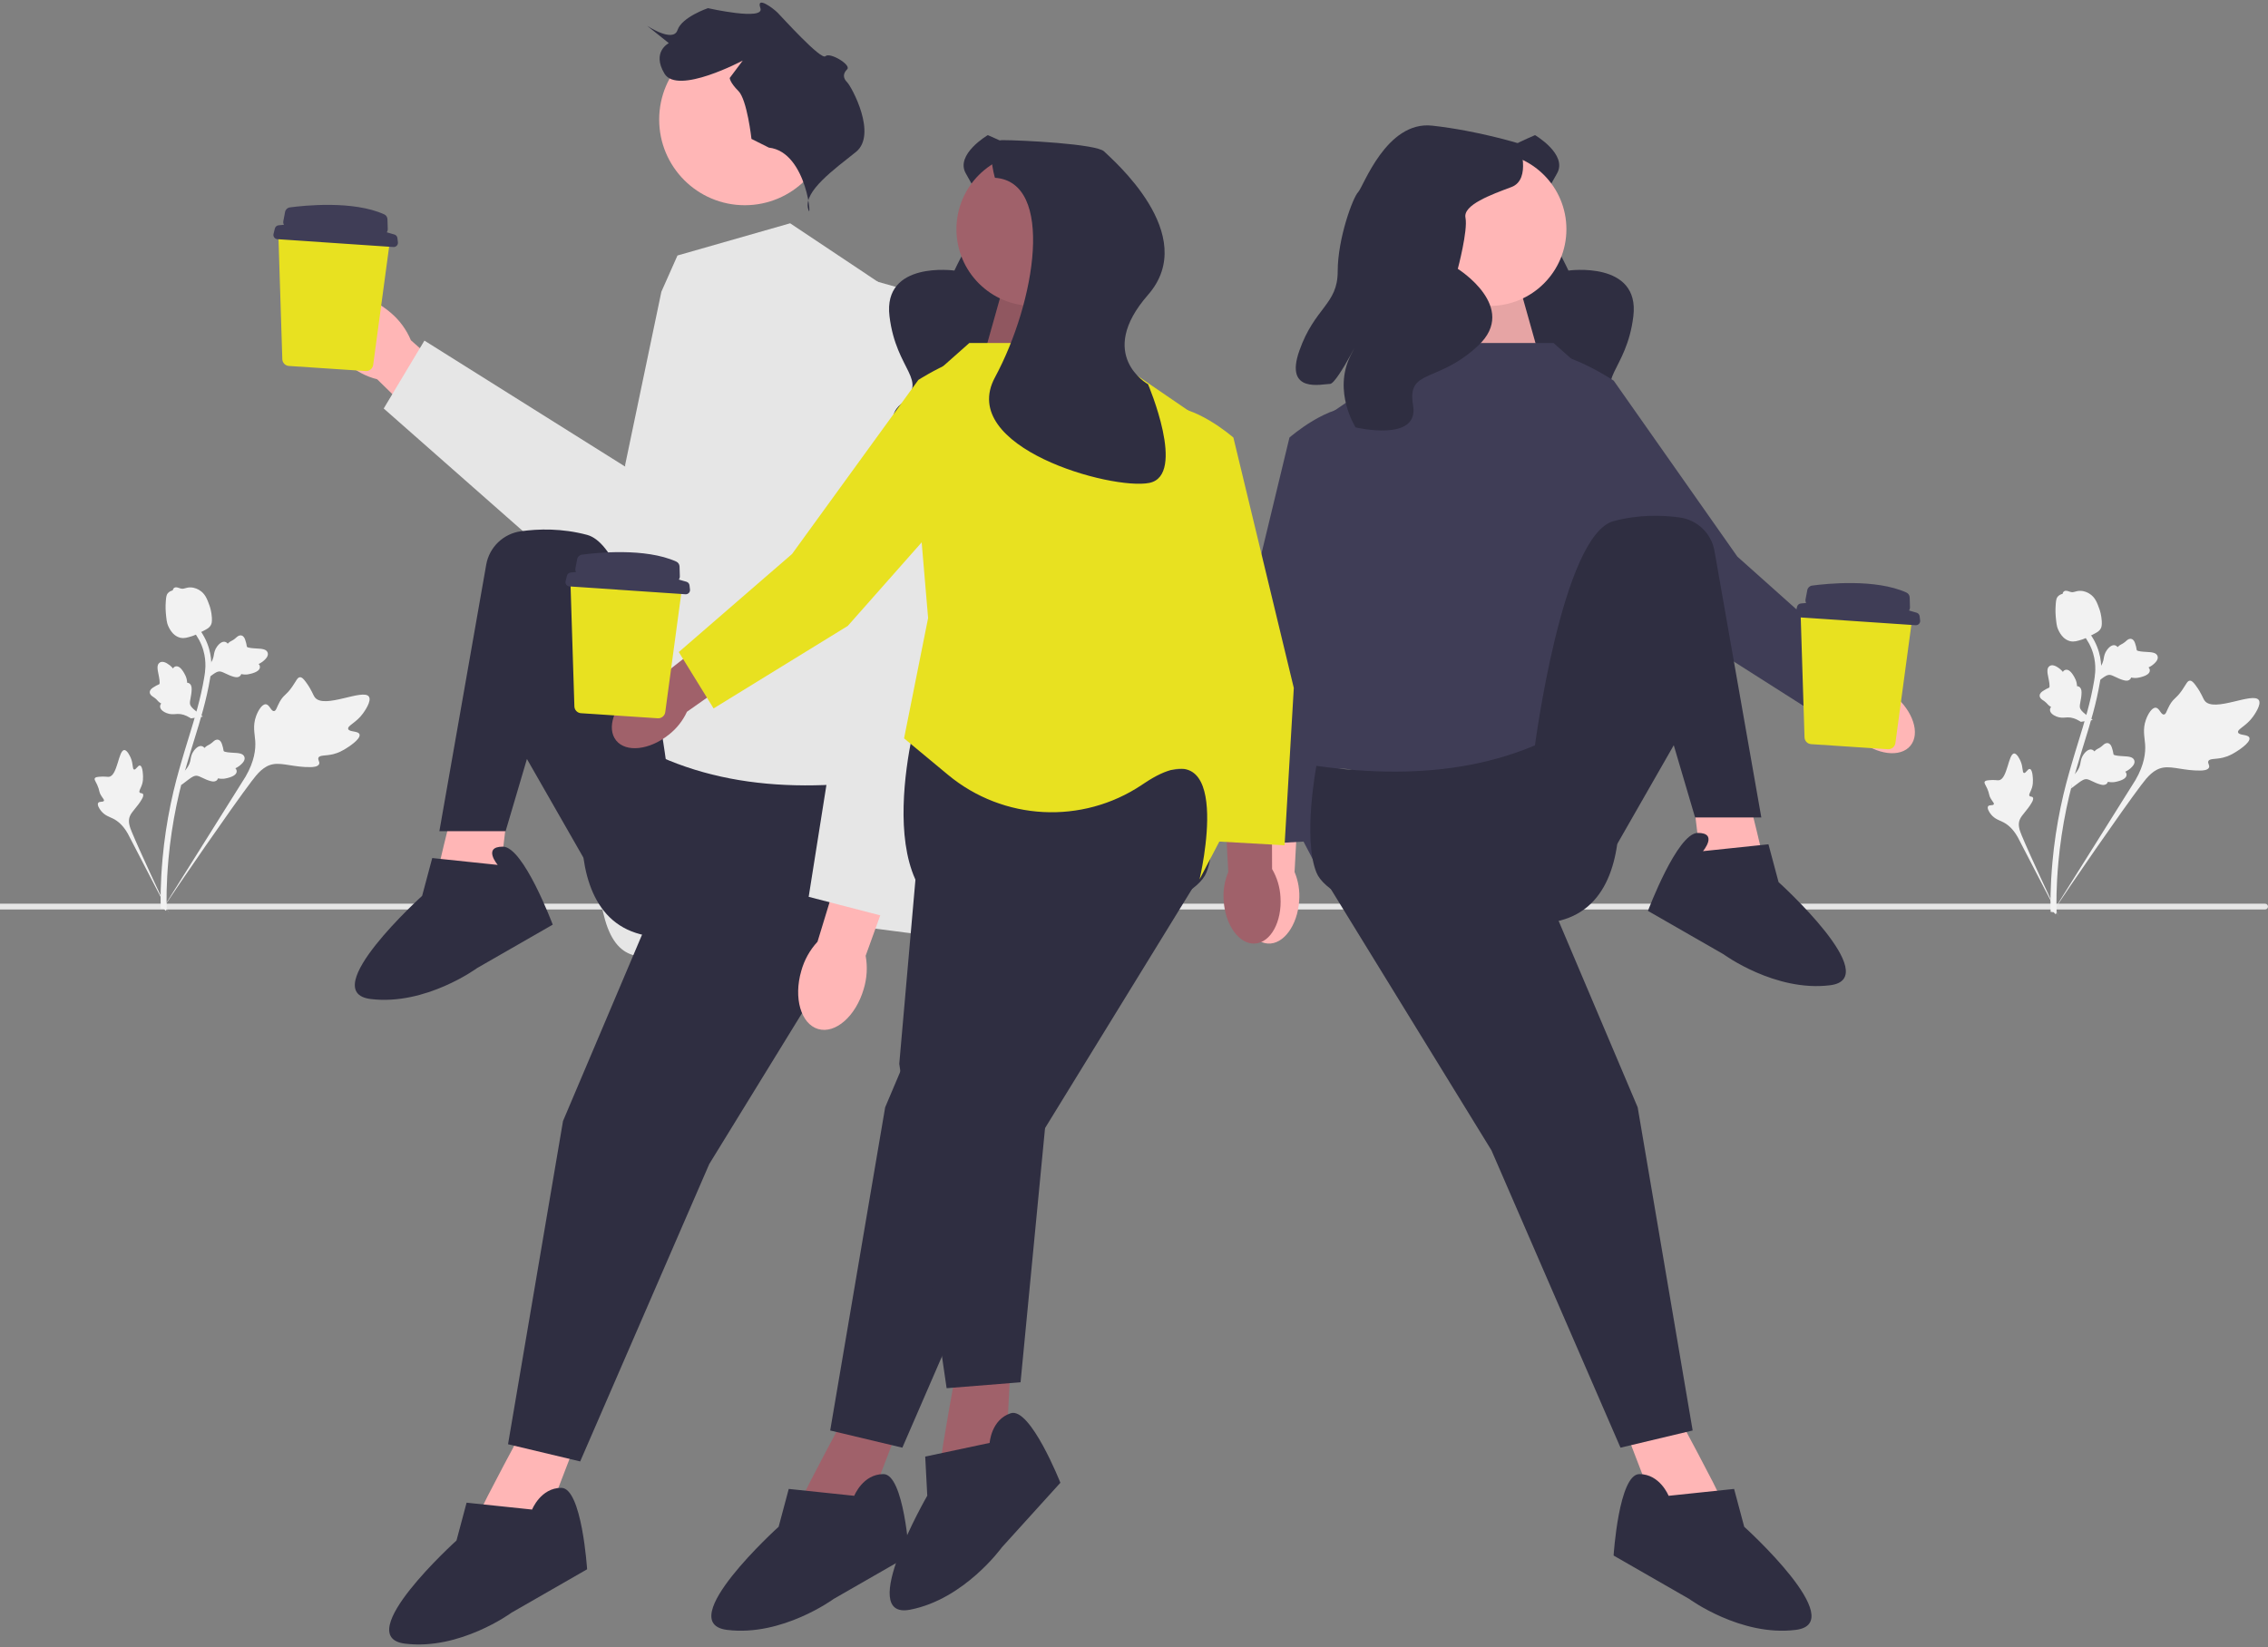 <svg width="435" height="316" viewBox="0 0 435 316" fill="none" xmlns="http://www.w3.org/2000/svg">
<rect x="0" y="0" width="435" height="316" fill="#808080" stroke="none"/>
<g clip-path="url(#clip0_4026_783)">
<path d="M435 173.931C435 174.237 434.752 174.485 434.446 174.485H0V173.377H434.446C434.752 173.377 435 173.625 435 173.931Z" fill="#E6E6E6"/>
<path d="M142.848 39.372C151.916 39.372 159.266 32.015 159.266 22.94C159.266 13.864 151.916 6.508 142.848 6.508C133.781 6.508 126.43 13.864 126.43 22.94C126.43 32.015 133.781 39.372 142.848 39.372Z" fill="#FFB6B6"/>
<path d="M151.548 42.839L129.938 49.019L126.851 55.971L119.904 89.187V141.714C119.904 141.714 111.414 160.253 116.045 176.475C120.995 193.814 138.428 173.349 151.548 175.684C164.669 178.02 185.508 180.337 185.508 180.337L173.159 123.947L170.072 55.198L151.548 42.839Z" fill="#E6E6E6"/>
<path d="M147.47 28.321L144.132 26.65C144.132 26.65 143.298 19.134 141.629 17.463C139.96 15.793 139.96 14.958 139.96 14.958L142.463 11.617C142.463 11.617 129.946 18.298 127.442 14.122C124.939 9.946 128.277 8.276 128.277 8.276L124.104 4.935C124.104 4.935 129.111 8.276 129.946 5.77C130.78 3.265 135.787 1.565 135.787 1.565C135.787 1.565 146.721 4.041 145.844 1.565C144.967 -0.911 148.305 1.594 149.139 2.43C149.974 3.265 157.484 11.617 158.319 10.782C159.153 9.946 163.326 12.452 162.491 13.287C161.657 14.122 161.657 14.958 162.491 15.793C163.326 16.628 168.333 25.815 164.16 29.156C159.988 32.497 154.146 36.673 154.981 40.014C155.815 43.354 154.981 29.156 147.47 28.321Z" fill="#2F2E41"/>
<path d="M66.537 69.692C62.323 66.057 60.781 60.934 63.093 58.25C65.406 55.566 70.695 56.338 74.91 59.976C76.614 61.406 77.951 63.223 78.808 65.276L96.469 80.906L88.963 89.044L72.35 72.772C70.195 72.225 68.201 71.169 66.537 69.692Z" fill="#FFB6B6"/>
<path d="M127.036 56.236L138.669 55.178L148.871 103.874C150.815 113.153 144.737 122.212 135.42 123.924L127.036 125.464L73.596 78.372L81.403 65.346L120.813 90.088L127.036 56.236Z" fill="#E6E6E6"/>
<path d="M101.065 272.795C101.065 272.795 91.838 289.945 92.497 289.285C93.156 288.626 104.36 292.583 104.36 292.583L110.951 275.433L101.065 272.795Z" fill="#FFB6B6"/>
<path d="M87.446 152.749C87.446 152.749 82.723 171.645 83.2 170.843C83.676 170.041 95.509 171.116 95.509 171.116L97.677 152.87L87.446 152.749Z" fill="#FFB6B6"/>
<path d="M169.606 149.572C148.755 152.504 129.921 149.947 114.575 137.905C114.575 137.905 103.371 175.503 123.802 179.46C144.233 183.418 166.97 176.616 169.606 170.02C172.242 163.424 169.606 149.572 169.606 149.572Z" fill="#2F2E41"/>
<path d="M130.722 161.445L107.985 215.079L97.44 277.083L111.28 280.381L136.036 223.324L169.606 168.701L130.722 161.445Z" fill="#2F2E41"/>
<path d="M127.756 146.15C127.756 146.15 122.484 105.254 112.598 102.616C107.779 101.33 103.273 101.454 99.92 101.92C96.54 102.389 93.847 104.973 93.256 108.336L84.272 159.466H96.976L101.065 145.614L111.939 164.619L127.756 146.15Z" fill="#2F2E41"/>
<path d="M95.463 165.938L82.902 164.619L80.964 171.875C80.964 171.875 60.533 190.344 71.078 191.663C81.623 192.982 91.508 185.727 91.508 185.727L106.014 177.398C106.014 177.398 100.406 162.434 96.451 162.434C92.497 162.434 95.463 165.938 95.463 165.938Z" fill="#2F2E41"/>
<path d="M102.053 289.615L89.493 288.296L87.554 295.551C87.554 295.551 67.124 314.02 77.668 315.34C88.213 316.659 98.099 309.403 98.099 309.403L112.605 301.075C112.605 301.075 111.61 285.451 107.655 285.451C103.701 285.451 102.053 289.615 102.053 289.615Z" fill="#2F2E41"/>
<path d="M165.653 189.76C164.139 194.959 160.231 198.391 156.926 197.426C153.62 196.461 152.169 191.464 153.685 186.264C154.262 184.179 155.329 182.262 156.798 180.674L163.493 158.728L173.716 162.092L166.031 183.369C166.417 185.499 166.287 187.691 165.653 189.76Z" fill="#FFB6B6"/>
<path d="M172.729 55.294L167.399 53.789C162.372 63.798 160.211 75.004 161.154 86.167L163.785 117.314L155.104 172.06L172.118 176.465L185.526 107.761L172.729 55.294Z" fill="#E6E6E6"/>
<path d="M68.955 140.888C68.721 140.173 66.952 140.488 66.782 139.849C66.613 139.212 68.311 138.677 69.613 136.882C69.847 136.558 71.327 134.517 70.76 133.659C69.684 132.032 62.2 136.084 60.403 133.81C60.009 133.311 59.847 132.455 58.672 130.861C58.205 130.227 57.905 129.92 57.547 129.929C57.039 129.942 56.857 130.579 56.058 131.731C54.86 133.46 54.428 133.243 53.639 134.659C53.053 135.711 52.984 136.382 52.561 136.422C51.964 136.478 51.717 135.169 50.986 135.118C50.241 135.066 49.495 136.36 49.125 137.37C48.431 139.267 48.861 140.716 48.956 142.161C49.06 143.731 48.816 146.029 47.112 148.979L31.037 174.612C34.489 169.387 44.289 155.137 48.237 149.91C49.377 148.401 50.602 146.886 52.487 146.601C54.302 146.326 56.511 147.225 59.593 147.173C59.953 147.167 60.955 147.137 61.199 146.606C61.401 146.166 60.9 145.784 61.082 145.371C61.326 144.817 62.425 145.055 63.921 144.687C64.977 144.427 65.694 143.999 66.31 143.63C66.496 143.519 69.265 141.84 68.955 140.888Z" fill="#F2F2F2"/>
<path d="M26.851 146.873C26.433 146.782 26.076 147.741 25.714 147.64C25.353 147.54 25.58 146.552 25.076 145.394C24.985 145.185 24.411 143.87 23.826 143.901C22.718 143.96 22.546 148.805 20.912 149.032C20.554 149.081 20.087 148.914 18.966 149.031C18.52 149.077 18.284 149.136 18.185 149.315C18.045 149.568 18.304 149.841 18.639 150.566C19.141 151.653 18.91 151.803 19.377 152.599C19.723 153.19 20.033 153.418 19.93 153.637C19.785 153.947 19.072 153.691 18.836 154.035C18.596 154.386 19.015 155.126 19.404 155.599C20.134 156.487 20.968 156.694 21.704 157.064C22.504 157.466 23.561 158.249 24.516 159.937L32.448 175.23C30.881 172.026 26.721 163.101 25.297 159.653C24.886 158.658 24.496 157.619 24.901 156.61C25.29 155.64 26.368 154.814 27.231 153.285C27.332 153.106 27.607 152.605 27.416 152.332C27.259 152.107 26.927 152.242 26.777 152.034C26.576 151.754 27.01 151.283 27.261 150.442C27.438 149.848 27.435 149.372 27.432 148.963C27.431 148.84 27.407 146.995 26.851 146.873Z" fill="#F2F2F2"/>
<path d="M34.764 150.604L35.014 148.3L35.166 148.156C35.874 147.486 36.316 146.777 36.483 146.048C36.509 145.932 36.529 145.814 36.55 145.695C36.633 145.221 36.736 144.632 37.191 144.021C37.446 143.68 38.119 142.91 38.814 143.179C39.002 143.249 39.128 143.371 39.216 143.5C39.238 143.477 39.261 143.455 39.285 143.431C39.585 143.139 39.795 143.032 39.997 142.929C40.153 142.85 40.313 142.768 40.585 142.551C40.704 142.455 40.799 142.37 40.88 142.298C41.123 142.08 41.435 141.825 41.862 141.926C42.315 142.049 42.471 142.482 42.574 142.768C42.758 143.278 42.814 143.629 42.852 143.862C42.865 143.947 42.881 144.043 42.893 144.074C42.992 144.324 44.236 144.389 44.704 144.416C45.756 144.473 46.667 144.522 46.886 145.244C47.043 145.759 46.715 146.322 45.884 146.96C45.626 147.159 45.367 147.296 45.141 147.398C45.28 147.53 45.39 147.708 45.397 147.951C45.412 148.526 44.823 148.968 43.645 149.266C43.352 149.34 42.958 149.439 42.443 149.414C42.2 149.402 41.988 149.365 41.807 149.33C41.78 149.434 41.73 149.541 41.641 149.643C41.379 149.943 40.955 150.02 40.38 149.851C39.746 149.674 39.245 149.433 38.802 149.221C38.416 149.037 38.083 148.88 37.803 148.837C37.283 148.764 36.798 149.085 36.218 149.513L34.764 150.604Z" fill="#F2F2F2"/>
<path d="M38.914 137.482L36.624 137.825L36.445 137.713C35.619 137.198 34.821 136.949 34.074 136.974C33.955 136.978 33.836 136.988 33.716 136.998C33.237 137.038 32.642 137.087 31.935 136.802C31.541 136.642 30.626 136.185 30.709 135.444C30.73 135.245 30.816 135.091 30.918 134.974C30.891 134.958 30.863 134.942 30.834 134.924C30.476 134.708 30.319 134.532 30.168 134.362C30.052 134.232 29.933 134.097 29.654 133.889C29.531 133.798 29.424 133.728 29.334 133.668C29.062 133.487 28.736 133.25 28.725 132.811C28.73 132.341 29.109 132.081 29.359 131.909C29.806 131.601 30.131 131.457 30.346 131.362C30.425 131.327 30.514 131.288 30.541 131.269C30.757 131.109 30.504 129.888 30.411 129.428C30.2 128.395 30.017 127.501 30.658 127.106C31.117 126.823 31.744 126.998 32.571 127.64C32.829 127.84 33.027 128.056 33.183 128.249C33.275 128.081 33.419 127.929 33.652 127.861C34.205 127.7 34.781 128.159 35.367 129.224C35.514 129.488 35.709 129.844 35.816 130.349C35.866 130.587 35.884 130.802 35.896 130.987C36.003 130.987 36.119 131.007 36.24 131.068C36.597 131.246 36.778 131.636 36.761 132.236C36.751 132.895 36.645 133.441 36.553 133.923C36.473 134.344 36.405 134.706 36.434 134.988C36.496 135.51 36.929 135.898 37.49 136.351L38.914 137.482Z" fill="#F2F2F2"/>
<path d="M39.222 130.599L39.472 128.295L39.625 128.151C40.332 127.481 40.775 126.772 40.941 126.043C40.967 125.927 40.988 125.809 41.009 125.69C41.091 125.216 41.194 124.627 41.649 124.015C41.904 123.675 42.578 122.904 43.272 123.173C43.46 123.244 43.587 123.366 43.674 123.495C43.697 123.472 43.719 123.45 43.743 123.426C44.043 123.134 44.253 123.027 44.456 122.924C44.611 122.845 44.772 122.763 45.043 122.546C45.162 122.45 45.258 122.364 45.338 122.292C45.582 122.075 45.894 121.819 46.321 121.92C46.774 122.044 46.929 122.477 47.032 122.763C47.216 123.273 47.272 123.624 47.31 123.857C47.323 123.942 47.339 124.038 47.351 124.069C47.45 124.319 48.694 124.384 49.162 124.411C50.214 124.468 51.125 124.517 51.344 125.238C51.501 125.754 51.173 126.317 50.343 126.955C50.084 127.154 49.825 127.291 49.599 127.393C49.738 127.524 49.849 127.703 49.855 127.946C49.871 128.521 49.281 128.963 48.103 129.26C47.81 129.335 47.417 129.434 46.901 129.409C46.659 129.397 46.446 129.36 46.265 129.325C46.238 129.429 46.188 129.536 46.099 129.638C45.837 129.938 45.413 130.015 44.839 129.845C44.204 129.668 43.703 129.428 43.261 129.216C42.874 129.032 42.541 128.874 42.261 128.831C41.742 128.759 41.257 129.08 40.676 129.508L39.222 130.599Z" fill="#F2F2F2"/>
<path d="M31.797 174.743L31.392 174.343L30.829 174.284C30.832 174.231 30.828 174.107 30.824 173.913C30.803 172.853 30.735 169.628 31.184 164.671C31.498 161.212 32.021 157.7 32.741 154.231C33.461 150.758 34.209 148.173 34.81 146.096C35.263 144.529 35.721 143.043 36.167 141.595C37.359 137.728 38.485 134.075 39.182 129.908C39.338 128.977 39.662 127.041 38.999 124.755C38.614 123.43 37.955 122.182 37.04 121.048L37.925 120.332C38.935 121.585 39.664 122.967 40.091 124.439C40.827 126.973 40.474 129.083 40.304 130.097C39.595 134.337 38.458 138.026 37.254 141.93C36.81 143.373 36.354 144.852 35.903 146.413C35.307 148.471 34.566 151.033 33.855 154.462C33.144 157.889 32.627 161.358 32.317 164.774C31.874 169.668 31.941 172.845 31.962 173.889C31.974 174.447 31.976 174.563 31.797 174.743Z" fill="#F2F2F2"/>
<path d="M34.609 122.36C34.564 122.349 34.518 122.338 34.472 122.324C33.538 122.062 32.788 121.3 32.244 120.06C31.989 119.477 31.929 118.863 31.809 117.639C31.79 117.45 31.707 116.495 31.809 115.229C31.876 114.402 31.965 114.07 32.19 113.809C32.44 113.518 32.776 113.352 33.132 113.268C33.141 113.159 33.177 113.051 33.248 112.95C33.541 112.529 34.03 112.702 34.296 112.792C34.43 112.84 34.596 112.901 34.784 112.933C35.079 112.984 35.255 112.932 35.522 112.855C35.776 112.781 36.094 112.689 36.532 112.696C37.397 112.708 38.037 113.097 38.248 113.225C39.36 113.894 39.743 114.961 40.188 116.196C40.276 116.443 40.569 117.338 40.637 118.49C40.686 119.322 40.578 119.662 40.453 119.905C40.198 120.405 39.807 120.637 38.839 121.125C37.827 121.636 37.319 121.892 36.902 122.024C35.934 122.328 35.325 122.519 34.609 122.36Z" fill="#F2F2F2"/>
<path d="M294.42 25.924C294.42 25.924 300.705 29.613 298.644 33.261C296.583 36.909 293.709 41.879 295.658 43.444C297.608 45.009 300.827 51.909 300.827 51.909C300.827 51.909 314.565 49.989 313.275 60.669C311.985 71.35 305.531 72.806 311.063 77.505C316.595 82.204 305.314 87.823 305.314 87.823C305.314 87.823 297.526 85.394 295.749 77.925C293.972 70.456 297.333 83.636 296.206 84.581C295.079 85.526 290.702 91.756 287.606 83.474C284.509 75.191 287.575 71.98 283.483 67.091C279.392 62.203 276.61 54.297 276.731 52.915C276.853 51.533 272.051 38.921 279.443 34.002C286.835 29.084 294.42 25.924 294.42 25.924Z" fill="#2F2E41"/>
<path d="M356.329 141.81C359.978 144.833 364.494 145.398 366.416 143.074C368.337 140.749 366.937 136.415 363.286 133.392C361.844 132.164 360.129 131.3 358.286 130.872L342.662 118.26L336.905 125.724L352.918 137.364C353.684 139.097 354.854 140.622 356.329 141.81Z" fill="#FFB6B6"/>
<path d="M309.505 73.029C309.505 73.029 297.245 64.823 293.23 68.847C289.215 72.871 290.173 82.921 290.173 82.921L322.326 120.424L347.821 136.644L354.657 125.93L333.223 106.788L309.505 73.029Z" fill="#3F3D56"/>
<path d="M291.533 55.253L295.981 71.078H271.565L279.605 51.579L291.533 55.253Z" fill="#FFB6B6"/>
<path opacity="0.1" d="M291.533 55.253L295.981 71.078H271.565L279.605 51.579L291.533 55.253Z" fill="black"/>
<path d="M238.286 172.097C237.971 176.827 240.154 180.824 243.162 181.024C246.17 181.225 248.863 177.553 249.178 172.821C249.329 170.932 249.027 169.035 248.296 167.287L249.378 147.228L239.962 146.92L239.895 166.728C238.938 168.363 238.386 170.204 238.286 172.097Z" fill="#FFB6B6"/>
<path d="M266.64 93.855C266.64 93.855 266.119 79.102 260.51 78.197C254.9 77.291 247.316 83.948 247.316 83.948L235.729 131.985L237.497 162.168L250.178 161.451L253.154 132.855L266.64 93.855Z" fill="#3F3D56"/>
<path d="M321.025 270.156C321.025 270.156 330.252 287.306 329.593 286.647C328.934 285.987 317.73 289.945 317.73 289.945L311.14 272.795L321.025 270.156Z" fill="#FFB6B6"/>
<path d="M334.644 150.11C334.644 150.11 339.367 169.006 338.891 168.204C338.414 167.403 326.581 168.477 326.581 168.477L324.413 150.231L334.644 150.11Z" fill="#FFB6B6"/>
<path d="M297.959 65.801H274.923L249.848 82.951L242.598 142.976L246.553 154.848L253.802 168.7C253.802 168.7 246.553 138.358 264.347 150.231C282.141 162.104 283.46 164.083 283.46 164.083L307.185 152.21L316.083 103.069L309.492 76.025L297.959 65.801Z" fill="#3F3D56"/>
<path d="M252.484 146.933C273.335 149.865 292.169 147.309 307.515 135.266C307.515 135.266 318.719 172.864 298.288 176.822C277.858 180.779 255.12 173.977 252.484 167.381C249.848 160.785 252.484 146.933 252.484 146.933Z" fill="#2F2E41"/>
<path d="M291.368 158.806L314.105 212.441L324.65 274.444L310.81 277.742L286.054 220.686L252.484 166.062L291.368 158.806Z" fill="#2F2E41"/>
<path d="M294.334 143.511C294.334 143.511 299.606 102.616 309.492 99.977C314.312 98.691 318.818 98.816 322.171 99.281C325.55 99.75 328.244 102.334 328.835 105.697L337.818 156.827H325.115L321.026 142.975L310.151 161.98L294.334 143.511Z" fill="#2F2E41"/>
<path d="M326.627 163.3L339.188 161.981L341.127 169.236C341.127 169.236 361.557 187.705 351.012 189.025C340.468 190.344 330.582 183.088 330.582 183.088L316.076 174.76C316.076 174.76 321.685 159.796 325.639 159.796C329.593 159.796 326.627 163.3 326.627 163.3Z" fill="#2F2E41"/>
<path d="M320.037 286.977L332.598 285.657L334.536 292.913C334.536 292.913 354.967 311.382 344.422 312.701C333.877 314.021 323.991 306.765 323.991 306.765L309.486 298.437C309.486 298.437 310.481 282.813 314.435 282.813C318.389 282.813 320.037 286.977 320.037 286.977Z" fill="#2F2E41"/>
<path d="M285.732 58.692C293.853 58.692 300.436 52.103 300.436 43.975C300.436 35.848 293.853 29.259 285.732 29.259C277.611 29.259 271.028 35.848 271.028 43.975C271.028 52.103 277.611 58.692 285.732 58.692Z" fill="#FFB6B6"/>
<path d="M291.368 27.542C291.368 27.542 293.819 34.41 289.898 35.882C285.977 37.353 280.586 39.315 281.076 41.768C281.566 44.221 279.605 51.579 279.605 51.579C279.605 51.579 291.368 58.937 283.526 66.295C275.684 73.653 269.803 70.621 271.028 77.778C272.253 84.936 260 81.993 260 81.993C260 81.993 255.589 75.125 259.02 68.257C262.451 61.39 256.569 73.653 255.099 73.653C253.629 73.653 246.277 75.615 249.217 67.276C252.158 58.937 256.569 58.447 256.569 52.069C256.569 45.692 259.51 37.844 260.49 36.863C261.471 35.882 265.882 23.127 274.704 24.108C283.526 25.09 291.368 27.542 291.368 27.542Z" fill="#2F2E41"/>
<path d="M162.853 270.156C162.853 270.156 153.627 287.306 154.286 286.647C154.945 285.987 166.149 289.945 166.149 289.945L172.739 272.795L162.853 270.156Z" fill="#A0616A"/>
<path d="M231.395 146.933C210.543 149.865 191.71 147.309 176.364 135.266C176.364 135.266 165.16 172.864 185.591 176.822C206.021 180.779 228.758 173.977 231.395 167.381C234.031 160.785 231.395 146.933 231.395 146.933Z" fill="#2F2E41"/>
<path d="M192.511 158.806L169.773 212.441L159.229 274.444L173.069 277.742L197.824 220.686L231.395 166.062L192.511 158.806Z" fill="#2F2E41"/>
<path d="M163.842 286.977L151.281 285.657L149.343 292.913C149.343 292.913 128.912 311.382 139.457 312.701C150.002 314.021 159.888 306.765 159.888 306.765L174.393 298.437C174.393 298.437 173.398 282.813 169.444 282.813C165.49 282.813 163.842 286.977 163.842 286.977Z" fill="#2F2E41"/>
<path d="M183.687 261.133C183.687 261.133 180.197 280.296 180.62 279.465C181.044 278.634 192.921 278.939 192.921 278.939L193.904 260.591L183.687 261.133Z" fill="#A0616A"/>
<path d="M177.575 146.057L172.479 204.096L181.561 266.331L195.742 265.195L201.703 203.278L216.799 140.953L177.575 146.057Z" fill="#2F2E41"/>
<path d="M189.812 276.828L177.457 279.451L177.85 286.952C177.85 286.952 164.109 310.828 174.546 308.827C184.983 306.826 192.15 296.872 192.15 296.872L203.381 284.471C203.381 284.471 197.619 269.916 193.857 271.137C190.096 272.358 189.812 276.828 189.812 276.828Z" fill="#2F2E41"/>
<path d="M189.459 25.924C189.459 25.924 183.174 29.613 185.235 33.261C187.296 36.909 190.17 41.879 188.22 43.444C186.271 45.009 183.052 51.909 183.052 51.909C183.052 51.909 169.314 49.989 170.604 60.669C171.894 71.35 178.347 72.806 172.816 77.505C167.284 82.204 178.565 87.823 178.565 87.823C178.565 87.823 186.353 85.394 188.13 77.925C189.906 70.456 186.546 83.636 187.673 84.581C188.8 85.526 193.176 91.756 196.273 83.474C199.37 75.191 196.303 71.98 200.395 67.091C204.487 62.203 207.269 54.297 207.147 52.915C207.025 51.533 211.828 38.921 204.436 34.002C197.044 29.084 189.459 25.924 189.459 25.924Z" fill="#2F2E41"/>
<path d="M192.346 55.253L187.897 71.078H212.313L204.273 51.579L192.346 55.253Z" fill="#A0616A"/>
<path opacity="0.1" d="M192.346 55.253L187.897 71.078H212.313L204.273 51.579L192.346 55.253Z" fill="black"/>
<path d="M245.592 172.097C245.908 176.827 243.724 180.824 240.716 181.024C237.709 181.225 235.016 177.553 234.701 172.821C234.549 170.932 234.852 169.035 235.583 167.287L234.5 147.228L243.917 146.92L243.984 166.728C244.941 168.363 245.492 170.204 245.592 172.097Z" fill="#A0616A"/>
<path d="M217.239 93.855C217.239 93.855 217.76 79.102 223.369 78.197C228.979 77.291 236.563 83.948 236.563 83.948L248.15 131.985L246.382 162.168L233.701 161.451L230.724 132.855L217.239 93.855Z" fill="#E8E120"/>
<path d="M185.92 65.801H208.956L234.031 82.951L241.28 142.976L237.326 154.848L230.076 168.7C230.076 168.7 237.326 138.358 219.532 150.231C219.354 150.35 219.177 150.468 219.003 150.584C207.548 158.242 192.434 157.455 181.831 148.655L173.398 141.656L178.011 118.57L174.387 76.025L185.92 65.801Z" fill="#E8E120"/>
<path d="M128.279 140.95C124.584 143.917 120.06 144.414 118.174 142.06C116.288 139.707 117.754 135.395 121.45 132.427C122.911 131.222 124.638 130.384 126.489 129.983L142.301 117.611L147.944 125.161L131.757 136.557C130.965 138.278 129.772 139.785 128.279 140.95Z" fill="#A0616A"/>
<path d="M176.142 72.889C176.142 72.889 188.526 64.871 192.479 68.955C196.432 73.04 195.321 83.075 195.321 83.075L162.603 120.084L136.865 135.914L130.192 125.097L151.914 106.283L176.142 72.889Z" fill="#E8E120"/>
<path d="M198.147 58.692C206.267 58.692 212.851 52.103 212.851 43.975C212.851 35.848 206.267 29.259 198.147 29.259C190.026 29.259 183.443 35.848 183.443 43.975C183.443 52.103 190.026 58.692 198.147 58.692Z" fill="#A0616A"/>
<path d="M190.827 34.111C190.827 34.111 188.661 26.884 192.271 26.884C195.881 26.884 210.323 27.607 211.767 29.052C213.211 30.498 230.3 45.004 220.191 56.567C210.082 68.13 220.191 73.716 220.191 73.716C220.191 73.716 227.653 91.203 220.432 92.649C213.211 94.094 183.592 85.829 190.827 72.413C198.678 57.854 202.33 34.875 190.827 34.111Z" fill="#2F2E41"/>
<path d="M431.433 141.548C431.199 140.833 429.43 141.148 429.26 140.508C429.091 139.871 430.789 139.337 432.091 137.541C432.325 137.218 433.805 135.177 433.238 134.319C432.162 132.692 424.678 136.744 422.881 134.47C422.487 133.971 422.325 133.115 421.15 131.52C420.683 130.886 420.383 130.58 420.025 130.589C419.517 130.602 419.335 131.238 418.536 132.391C417.338 134.12 416.906 133.903 416.117 135.319C415.531 136.37 415.462 137.042 415.039 137.082C414.442 137.138 414.195 135.829 413.464 135.778C412.719 135.726 411.973 137.02 411.603 138.03C410.909 139.927 411.339 141.376 411.434 142.821C411.538 144.391 411.295 146.689 409.59 149.638L393.515 175.272C396.967 170.046 406.767 155.797 410.715 150.57C411.855 149.061 413.08 147.546 414.965 147.261C416.78 146.986 418.989 147.885 422.072 147.833C422.432 147.826 423.433 147.797 423.677 147.265C423.879 146.826 423.378 146.444 423.56 146.031C423.804 145.477 424.903 145.714 426.399 145.346C427.455 145.087 428.172 144.658 428.788 144.29C428.974 144.179 431.743 142.5 431.433 141.548Z" fill="#F2F2F2"/>
<path d="M389.329 147.533C388.911 147.441 388.554 148.401 388.192 148.3C387.831 148.199 388.058 147.211 387.554 146.054C387.463 145.845 386.889 144.529 386.304 144.56C385.196 144.619 385.024 149.465 383.39 149.691C383.032 149.741 382.565 149.573 381.444 149.69C380.998 149.737 380.762 149.796 380.663 149.974C380.523 150.228 380.782 150.501 381.117 151.226C381.619 152.313 381.388 152.463 381.855 153.259C382.201 153.85 382.511 154.078 382.408 154.297C382.263 154.607 381.55 154.35 381.314 154.695C381.074 155.046 381.493 155.785 381.882 156.259C382.612 157.147 383.447 157.354 384.182 157.724C384.982 158.126 386.039 158.908 386.994 160.597L394.926 175.889C393.359 172.686 389.199 163.76 387.775 160.313C387.364 159.317 386.974 158.278 387.379 157.27C387.768 156.299 388.846 155.474 389.709 153.944C389.81 153.766 390.085 153.265 389.895 152.992C389.737 152.766 389.405 152.902 389.255 152.693C389.054 152.413 389.488 151.943 389.739 151.101C389.916 150.508 389.913 150.032 389.91 149.623C389.909 149.499 389.885 147.655 389.329 147.533Z" fill="#F2F2F2"/>
<path d="M397.242 151.264L397.492 148.96L397.644 148.815C398.352 148.146 398.795 147.437 398.961 146.707C398.987 146.591 399.007 146.474 399.028 146.354C399.111 145.881 399.214 145.292 399.669 144.68C399.924 144.339 400.597 143.569 401.292 143.838C401.48 143.909 401.606 144.03 401.694 144.159C401.716 144.137 401.739 144.115 401.763 144.09C402.063 143.798 402.273 143.692 402.475 143.589C402.631 143.509 402.791 143.428 403.063 143.21C403.182 143.115 403.277 143.029 403.358 142.957C403.602 142.739 403.913 142.484 404.341 142.585C404.793 142.709 404.949 143.141 405.052 143.428C405.235 143.938 405.292 144.289 405.33 144.522C405.343 144.607 405.359 144.703 405.371 144.734C405.47 144.984 406.714 145.049 407.182 145.076C408.234 145.133 409.145 145.182 409.364 145.903C409.521 146.419 409.193 146.982 408.362 147.62C408.104 147.819 407.845 147.956 407.619 148.058C407.758 148.189 407.868 148.368 407.875 148.611C407.89 149.186 407.301 149.628 406.123 149.925C405.83 150 405.436 150.099 404.921 150.074C404.678 150.062 404.466 150.025 404.285 149.99C404.258 150.093 404.208 150.201 404.119 150.303C403.857 150.603 403.433 150.68 402.858 150.51C402.224 150.333 401.723 150.093 401.28 149.881C400.894 149.697 400.561 149.539 400.281 149.496C399.761 149.423 399.276 149.745 398.696 150.172L397.242 151.264Z" fill="#F2F2F2"/>
<path d="M401.392 138.141L399.102 138.484L398.923 138.373C398.097 137.858 397.299 137.609 396.552 137.633C396.433 137.637 396.314 137.647 396.194 137.657C395.715 137.697 395.12 137.747 394.413 137.462C394.019 137.302 393.104 136.845 393.188 136.104C393.208 135.905 393.293 135.751 393.396 135.633C393.369 135.618 393.341 135.601 393.312 135.584C392.954 135.368 392.797 135.191 392.646 135.022C392.53 134.891 392.411 134.757 392.132 134.549C392.009 134.458 391.902 134.387 391.812 134.328C391.54 134.147 391.214 133.91 391.203 133.471C391.208 133.001 391.587 132.741 391.837 132.569C392.284 132.261 392.609 132.117 392.824 132.022C392.903 131.987 392.992 131.948 393.019 131.928C393.235 131.769 392.982 130.548 392.889 130.088C392.678 129.055 392.495 128.161 393.136 127.766C393.595 127.483 394.222 127.657 395.049 128.3C395.307 128.5 395.505 128.716 395.661 128.908C395.753 128.741 395.897 128.588 396.13 128.52C396.683 128.36 397.259 128.818 397.845 129.883C397.992 130.148 398.187 130.504 398.294 131.009C398.344 131.247 398.362 131.462 398.374 131.646C398.481 131.646 398.597 131.667 398.718 131.728C399.075 131.905 399.256 132.296 399.239 132.895C399.228 133.554 399.123 134.101 399.031 134.583C398.951 135.003 398.883 135.366 398.912 135.648C398.974 136.169 399.407 136.557 399.968 137.011L401.392 138.141Z" fill="#F2F2F2"/>
<path d="M401.7 131.259L401.95 128.955L402.103 128.81C402.81 128.141 403.253 127.432 403.419 126.702C403.445 126.586 403.466 126.469 403.487 126.349C403.569 125.875 403.672 125.287 404.127 124.675C404.382 124.334 405.056 123.564 405.75 123.833C405.938 123.903 406.065 124.025 406.152 124.154C406.175 124.132 406.197 124.109 406.221 124.085C406.521 123.793 406.731 123.686 406.934 123.583C407.089 123.504 407.25 123.422 407.521 123.205C407.64 123.11 407.736 123.024 407.816 122.952C408.06 122.734 408.372 122.479 408.799 122.58C409.252 122.704 409.407 123.136 409.51 123.422C409.694 123.933 409.75 124.284 409.788 124.517C409.801 124.602 409.817 124.697 409.829 124.729C409.928 124.979 411.172 125.043 411.64 125.07C412.692 125.127 413.603 125.177 413.822 125.898C413.979 126.414 413.652 126.976 412.821 127.615C412.562 127.813 412.303 127.95 412.078 128.053C412.216 128.184 412.327 128.362 412.333 128.605C412.349 129.181 411.759 129.622 410.581 129.92C410.288 129.995 409.895 130.094 409.379 130.069C409.137 130.057 408.924 130.019 408.743 129.985C408.716 130.088 408.666 130.195 408.577 130.297C408.315 130.598 407.891 130.674 407.317 130.505C406.682 130.328 406.181 130.087 405.739 129.876C405.352 129.691 405.019 129.534 404.739 129.491C404.22 129.418 403.735 129.739 403.154 130.167L401.7 131.259Z" fill="#F2F2F2"/>
<path d="M394.275 175.403L393.87 175.003L393.307 174.943C393.31 174.89 393.306 174.766 393.302 174.573C393.281 173.513 393.213 170.287 393.662 165.331C393.976 161.871 394.499 158.359 395.219 154.891C395.939 151.417 396.687 148.833 397.288 146.756C397.741 145.189 398.199 143.703 398.645 142.255C399.837 138.388 400.963 134.734 401.66 130.567C401.816 129.637 402.14 127.701 401.477 125.415C401.092 124.09 400.433 122.842 399.518 121.708L400.404 120.992C401.414 122.245 402.142 123.627 402.569 125.099C403.305 127.633 402.952 129.742 402.782 130.756C402.073 134.997 400.936 138.685 399.732 142.59C399.288 144.032 398.832 145.512 398.381 147.072C397.785 149.131 397.044 151.693 396.333 155.122C395.622 158.548 395.105 162.017 394.795 165.434C394.352 170.327 394.419 173.505 394.44 174.549C394.452 175.106 394.454 175.223 394.275 175.403Z" fill="#F2F2F2"/>
<path d="M397.087 123.019C397.042 123.009 396.996 122.998 396.95 122.984C396.016 122.722 395.267 121.96 394.722 120.72C394.467 120.136 394.407 119.522 394.287 118.298C394.268 118.109 394.185 117.154 394.288 115.889C394.354 115.061 394.443 114.729 394.668 114.468C394.918 114.178 395.254 114.011 395.61 113.928C395.619 113.818 395.655 113.711 395.726 113.61C396.019 113.188 396.508 113.362 396.774 113.452C396.908 113.5 397.074 113.561 397.262 113.593C397.557 113.644 397.733 113.592 398 113.514C398.255 113.44 398.572 113.348 399.01 113.356C399.875 113.368 400.515 113.757 400.726 113.885C401.838 114.554 402.222 115.62 402.666 116.855C402.754 117.103 403.047 117.998 403.115 119.15C403.164 119.981 403.056 120.322 402.931 120.565C402.676 121.065 402.286 121.297 401.317 121.785C400.305 122.296 399.797 122.552 399.38 122.683C398.412 122.988 397.803 123.179 397.087 123.019Z" fill="#F2F2F2"/>
<path d="M110.167 135.517L109.423 112.04C109.411 111.659 109.561 111.288 109.834 111.022C110.107 110.756 110.482 110.616 110.863 110.639L129.477 111.756C129.853 111.779 130.206 111.959 130.445 112.25C130.684 112.541 130.793 112.922 130.742 113.296L127.593 136.63C127.498 137.336 126.867 137.852 126.157 137.805L111.435 136.831C111.286 136.821 111.144 136.788 111.012 136.734C110.526 136.538 110.184 136.07 110.167 135.517Z" fill="#E8E120"/>
<path d="M109.446 109.843C109.707 109.816 110.056 109.782 110.474 109.747C110.362 109.538 110.317 109.292 110.364 109.038L110.697 107.28C110.783 106.823 111.151 106.474 111.611 106.412C114.351 106.045 123.778 105.05 129.715 107.745C130.086 107.914 130.325 108.284 130.337 108.692L130.391 110.568C130.398 110.8 130.33 111.015 130.212 111.194C130.706 111.326 131.198 111.467 131.686 111.62C131.991 111.716 132.21 111.986 132.247 112.305L132.339 113.104C132.398 113.611 131.982 114.047 131.473 114.012L109.22 112.508C108.713 112.474 108.361 111.99 108.482 111.497L108.739 110.46C108.821 110.126 109.104 109.88 109.446 109.843Z" fill="#3F3D56"/>
<path d="M54.147 68.896L53.404 45.419C53.392 45.038 53.541 44.667 53.815 44.401C54.088 44.135 54.463 43.996 54.843 44.019L73.457 45.136C73.834 45.158 74.186 45.338 74.426 45.63C74.665 45.921 74.773 46.302 74.723 46.675L71.574 70.01C71.478 70.716 70.848 71.232 70.138 71.185L55.416 70.21C55.266 70.2 55.124 70.167 54.992 70.114C54.506 69.917 54.165 69.449 54.147 68.896Z" fill="#E8E120"/>
<path d="M53.427 43.223C53.687 43.195 54.036 43.162 54.455 43.127C54.343 42.918 54.297 42.671 54.345 42.418L54.677 40.659C54.764 40.203 55.131 39.853 55.591 39.791C58.332 39.425 67.759 38.429 73.695 41.125C74.066 41.293 74.305 41.664 74.317 42.072L74.371 43.948C74.378 44.18 74.311 44.395 74.193 44.573C74.686 44.706 75.178 44.846 75.666 44.999C75.972 45.095 76.191 45.365 76.227 45.684L76.32 46.483C76.378 46.99 75.963 47.426 75.454 47.392L53.2 45.888C52.694 45.853 52.341 45.37 52.463 44.877L52.719 43.839C52.802 43.505 53.085 43.259 53.427 43.223Z" fill="#3F3D56"/>
<path d="M346.107 141.453L345.363 117.976C345.351 117.595 345.501 117.224 345.774 116.958C346.047 116.692 346.422 116.553 346.803 116.575L365.417 117.693C365.793 117.715 366.146 117.895 366.385 118.186C366.625 118.477 366.733 118.859 366.682 119.232L363.534 142.567C363.438 143.273 362.807 143.789 362.097 143.742L347.375 142.767C347.226 142.757 347.084 142.724 346.952 142.671C346.466 142.474 346.125 142.006 346.107 141.453Z" fill="#E8E120"/>
<path d="M345.387 115.78C345.647 115.752 345.996 115.719 346.415 115.683C346.303 115.475 346.257 115.228 346.305 114.975L346.637 113.216C346.723 112.76 347.091 112.41 347.551 112.348C350.292 111.981 359.719 110.986 365.655 113.682C366.026 113.85 366.265 114.221 366.277 114.629L366.331 116.505C366.338 116.737 366.27 116.952 366.152 117.13C366.646 117.263 367.138 117.403 367.626 117.556C367.932 117.652 368.15 117.922 368.187 118.241L368.279 119.04C368.338 119.547 367.922 119.983 367.414 119.949L345.16 118.445C344.653 118.41 344.301 117.927 344.423 117.433L344.679 116.396C344.762 116.062 345.044 115.816 345.387 115.78Z" fill="#3F3D56"/>
</g>
<defs>
<clipPath id="clip0_4026_783">
<rect width="435" height="315" fill="white" transform="translate(0 0.5)"/>
</clipPath>
</defs>
</svg>
